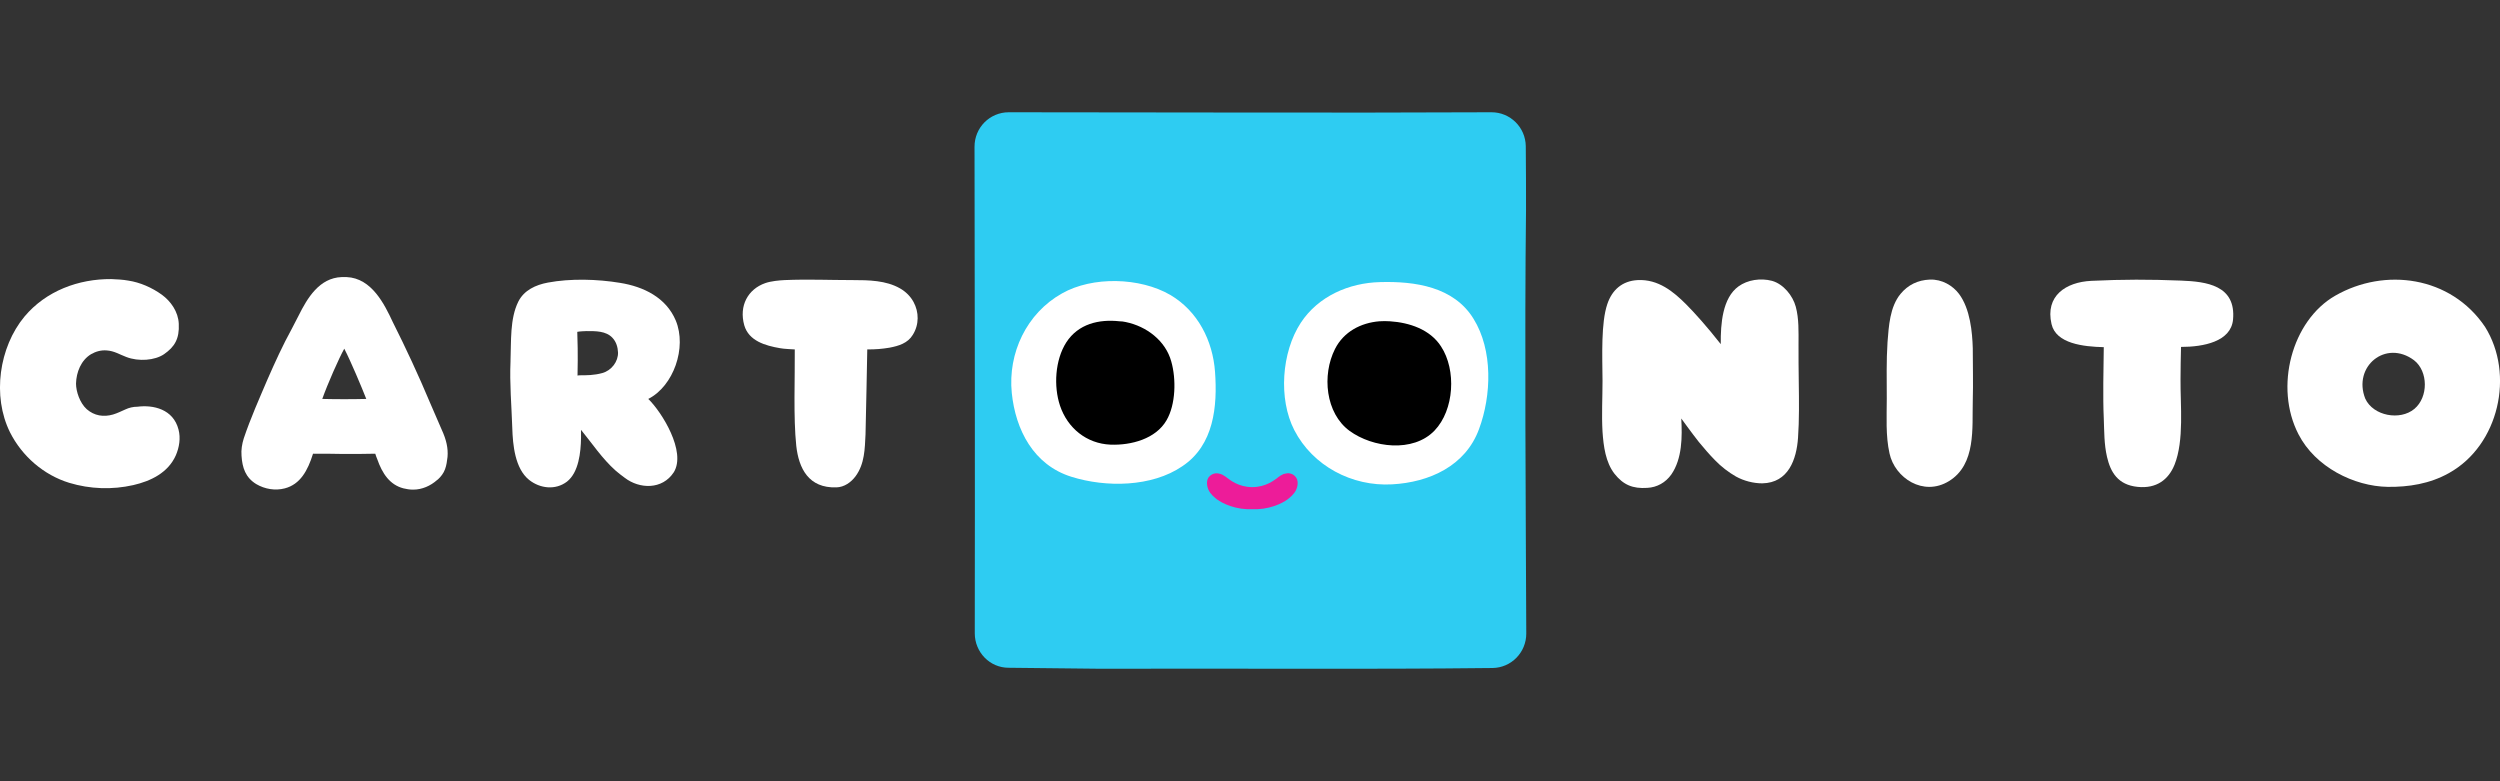 <svg width="800" height="250" viewBox="0 0 800 250" fill="none" xmlns="http://www.w3.org/2000/svg">
<rect x="0" y="0" width="800" height="250" fill="#333333" stroke="none"/>
<g clip-path="url(#clip0_17_872)">
<path d="M488.408 202.748C488.408 208.778 483.608 213.682 477.608 213.763C436.088 214.245 393.768 213.843 352.408 214.004C342.488 213.924 332.648 213.763 322.728 213.682C316.728 213.682 311.928 208.698 311.928 202.668C312.008 150.812 311.928 98.794 311.848 46.938C311.848 40.828 316.728 35.924 322.808 35.924C374.168 35.924 426.008 36.165 477.288 35.924C483.288 35.924 488.168 40.748 488.248 46.777C488.328 53.772 488.328 61.249 488.328 67.118C487.848 106.915 488.248 163.997 488.408 202.748Z" fill="#2ECCF2"/>
<path d="M388.808 118.974C388.088 109.085 383.368 99.598 374.488 94.373C364.808 88.745 349.608 88.343 339.848 93.89C328.488 100.242 322.488 113.025 323.768 125.728C324.968 137.546 330.728 148.802 342.888 152.58C353.928 156.037 368.568 155.877 378.328 149.204C388.488 142.45 389.608 129.989 388.808 118.974Z" fill="white"/>
<path d="M441.608 90.272C431.688 90.513 421.848 94.775 416.248 103.297C410.088 112.703 409.048 127.657 414.168 137.626C420.088 149.123 432.648 155.716 445.448 154.992C457.368 154.349 468.968 149.123 473.288 137.305C477.288 126.532 477.768 112.06 471.528 102.01C465.208 91.719 452.728 89.951 441.608 90.272Z" fill="white"/>
<path d="M360.248 103.056C359.528 102.895 358.888 102.814 358.248 102.814C351.688 102.091 345.048 103.618 341.208 109.568C337.608 115.196 337.128 123.637 339.208 129.828C341.608 136.983 347.688 141.968 355.368 142.289C362.008 142.531 369.848 140.44 373.288 134.491C376.248 129.426 376.408 121.306 374.808 115.678C372.968 109.005 366.888 104.422 360.248 103.056Z" fill="black"/>
<path d="M461.128 110.854C457.608 105.387 450.968 103.216 444.808 102.814C443.688 102.734 442.488 102.734 441.368 102.814C435.528 103.297 430.008 106.111 427.208 111.658C422.968 120.019 424.168 132.24 431.848 137.868C439.208 143.254 452.168 144.943 459.048 137.787C465.368 131.195 466.088 118.411 461.128 110.854Z" fill="black"/>
<path d="M400.648 162.952C400.328 162.952 400.088 162.952 399.928 162.952C399.688 162.952 399.448 162.952 399.288 162.952C399.288 162.952 399.288 162.952 399.208 162.952C398.888 162.952 398.488 162.871 398.168 162.871C397.928 162.871 397.768 162.791 397.528 162.791C397.448 162.791 397.368 162.791 397.288 162.791C391.848 161.987 389.048 159.495 389.048 159.495C388.328 158.932 387.768 158.369 387.288 157.726C386.168 156.198 385.928 154.108 386.648 152.902C387.368 151.857 388.648 151.214 390.008 151.535C390.008 151.535 390.088 151.535 390.328 151.616C390.328 151.616 390.328 151.616 390.408 151.616C390.568 151.696 390.808 151.776 391.048 151.857C391.128 151.857 391.208 151.937 391.208 151.937C391.528 152.098 391.848 152.339 392.248 152.58C392.248 152.58 392.328 152.58 392.328 152.661C392.408 152.661 392.408 152.741 392.488 152.741C392.488 152.741 392.568 152.822 392.648 152.902C393.208 153.304 394.168 154.027 395.288 154.59C396.728 155.314 398.568 155.877 400.648 155.877H400.808C402.888 155.877 404.728 155.314 406.168 154.59C407.288 154.027 408.248 153.304 408.808 152.902C408.888 152.822 408.968 152.741 408.968 152.741C409.048 152.661 409.048 152.661 409.128 152.661C409.208 152.58 409.208 152.58 409.208 152.58C409.608 152.259 409.928 152.098 410.248 151.937C410.328 151.937 410.408 151.857 410.408 151.857C410.648 151.696 410.888 151.616 411.048 151.616C411.048 151.616 411.048 151.616 411.128 151.616C411.288 151.535 411.448 151.535 411.448 151.535C412.808 151.214 414.088 151.776 414.808 152.902C415.608 154.108 415.288 156.279 414.168 157.726C413.688 158.369 413.128 158.932 412.408 159.495C412.408 159.495 409.608 161.987 404.168 162.791C404.088 162.791 404.008 162.791 403.928 162.791C403.688 162.791 403.528 162.871 403.288 162.871C402.968 162.871 402.568 162.952 402.248 162.952C402.248 162.952 402.248 162.952 402.168 162.952C401.928 162.952 401.688 162.952 401.448 162.952C401.128 162.952 400.888 162.952 400.648 162.952Z" fill="#ED1C99"/>
<path d="M207.448 127.657C215.528 123.557 219.848 111.256 216.248 102.573C213.128 95.177 205.928 91.719 198.408 90.513C191.128 89.308 182.568 89.066 175.288 90.433C171.448 91.157 167.688 92.845 165.848 96.543C163.128 102.01 163.608 109.326 163.368 115.276C163.368 115.356 163.368 115.517 163.368 115.597C163.048 122.833 163.688 129.587 163.928 136.903C164.088 142.45 164.808 149.927 169.288 153.545C172.808 156.359 177.768 156.922 181.448 154.108C185.208 151.133 185.848 144.701 185.928 140.199C185.928 139.315 185.928 138.43 185.928 137.546C189.528 141.968 192.728 146.792 196.968 150.57C197.928 151.374 198.888 152.178 199.928 152.902C204.648 156.52 211.928 156.761 215.608 151.133C219.688 144.541 211.768 131.838 207.448 127.657ZM184.808 120.18C184.968 113.346 184.808 108.201 184.728 106.191C185.368 106.03 187.368 105.95 187.688 105.95C190.568 105.95 193.928 105.869 196.008 108.121C197.208 109.407 197.688 111.095 197.768 112.784C197.848 115.678 195.688 118.572 192.728 119.376C190.088 120.1 187.848 120.1 185.128 120.1C185.128 120.18 184.808 120.18 184.808 120.18Z" fill="white"/>
<path d="M795.208 104.583C784.248 88.343 763.128 85.529 747.288 94.614C733.368 102.573 727.688 123.878 735.528 138.993C740.888 149.445 753.288 155.635 764.088 155.796C770.728 155.877 777.528 154.832 783.688 151.374C799.688 142.45 804.728 119.778 795.208 104.583ZM756.888 127.577C752.808 117.286 763.448 108.523 772.488 115.276C777.048 118.813 777.128 127.094 772.568 130.873C768.008 134.652 759.448 133.124 756.888 127.577Z" fill="white"/>
<path d="M697.928 89.79C687.608 89.388 679.528 89.388 669.208 89.87C661.048 90.272 654.408 94.694 656.488 103.699C657.928 109.97 666.648 110.934 673.208 111.095C673.128 117.849 672.888 127.094 673.208 133.848C673.368 137.948 673.288 142.129 674.248 146.229C675.368 151.053 677.688 155.153 684.008 155.796C690.088 156.439 693.928 153.465 695.848 148.721C698.968 140.923 697.688 129.587 697.768 121.386C697.768 118.492 697.848 113.909 697.928 111.015C705.128 111.015 713.848 109.327 714.568 102.332C715.608 91.237 706.008 90.112 697.928 89.79Z" fill="white"/>
<path d="M543.608 141.405C545.288 143.415 546.968 145.425 548.808 147.274C550.728 149.284 553.128 151.133 555.528 152.5C558.008 153.867 561.048 154.671 563.928 154.671C572.328 154.51 574.888 146.953 575.368 140.119C575.768 134.491 575.688 128.059 575.608 122.512C575.528 118.251 575.528 114.311 575.528 110.211C575.528 106.191 575.688 102.01 574.648 98.151C573.688 94.614 570.728 90.915 567.048 89.87C563.368 88.906 559.208 89.549 556.328 91.639C551.208 95.337 550.568 103.538 550.648 110.131C546.168 104.422 542.248 100.081 539.608 97.428C535.528 93.327 530.648 89.308 524.088 89.629C519.128 89.87 515.848 92.765 514.328 97.347C512.328 103.297 512.728 113.427 512.808 121.869C512.808 127.336 512.488 132.722 512.808 138.189C513.128 142.772 513.768 147.917 516.648 151.616C519.448 155.153 522.488 156.439 527.128 156.118C530.248 155.957 532.968 154.43 534.808 151.857C538.328 146.792 538.328 139.717 538.008 133.928C537.928 133.767 541.368 138.591 543.608 141.405Z" fill="white"/>
<path d="M292.328 96.624C291.368 94.855 289.848 93.327 288.008 92.282C283.528 89.71 277.928 89.629 272.888 89.629C265.368 89.629 258.568 89.308 251.048 89.629C249.368 89.71 246.728 89.951 244.888 90.594C239.368 92.523 236.408 97.83 238.168 104.101C239.608 109.085 244.888 110.613 249.608 111.417C250.808 111.658 253.128 111.738 254.328 111.819C254.408 120.904 253.848 133.607 254.808 142.691C255.608 149.847 258.728 156.279 267.688 155.957C270.168 155.877 272.328 154.349 273.768 152.42C276.728 148.4 276.728 143.576 276.968 138.993C277.048 137.064 277.528 111.819 277.528 111.819C280.408 111.819 282.168 111.658 284.648 111.256C287.608 110.693 290.488 109.809 292.088 107.156C294.168 103.859 294.088 99.84 292.328 96.624Z" fill="white"/>
<path d="M40.088 131.034C38.808 131.597 37.528 132.24 36.168 132.642C33.128 133.526 30.168 133.044 27.768 130.953C25.528 128.944 24.328 125.245 24.328 122.753C24.408 119.135 25.928 115.276 29.128 113.346C30.648 112.462 32.408 111.98 34.168 112.14C36.568 112.301 38.248 113.427 40.408 114.231C44.328 115.758 49.528 115.356 52.488 113.346C55.848 111.015 57.448 108.442 57.208 103.618C57.048 99.759 54.648 96.382 51.768 94.292C48.648 92.041 44.808 90.353 41.048 89.79C39.288 89.468 37.448 89.388 35.608 89.308C25.128 89.227 14.728 93.086 7.848 101.287C-0.312 111.095 -2.552 126.773 3.208 138.35C7.048 145.988 14.008 152.018 22.168 154.51C28.808 156.52 35.928 156.761 42.648 155.234C48.248 153.947 53.768 151.294 56.248 145.747C57.368 143.174 57.848 140.199 57.128 137.466C55.448 130.873 48.968 129.506 44.008 130.149C42.568 130.149 41.288 130.471 40.088 131.034Z" fill="white"/>
<path d="M125.688 103.056C123.048 97.428 118.968 88.986 110.888 88.664C110.088 88.664 109.448 88.664 109.368 88.664C102.168 88.906 98.328 95.418 95.528 101.046C94.808 102.412 94.088 103.859 93.368 105.226C90.488 110.452 88.008 115.919 85.608 121.386C82.968 127.577 80.168 133.848 78.008 140.28C77.448 142.048 77.128 143.978 77.288 145.827C77.528 149.686 78.568 152.822 82.008 154.912C84.728 156.52 88.088 157.083 91.128 156.279C96.088 154.992 98.488 150.57 100.168 145.184C102.728 145.184 107.128 145.184 109.688 145.264H110.648C113.128 145.264 117.608 145.264 120.088 145.184C120.248 145.747 120.488 146.39 120.728 146.953C122.328 151.535 124.728 155.153 129.128 156.279C130.088 156.52 131.128 156.681 132.088 156.681H132.248C135.048 156.681 137.768 155.475 139.848 153.626C139.928 153.545 140.008 153.465 140.088 153.465C141.128 152.5 141.928 151.455 142.408 150.168C142.888 148.882 143.048 147.515 143.208 146.229C143.448 143.415 142.808 140.682 141.368 137.546L137.608 128.863C133.928 120.1 129.928 111.497 125.688 103.056ZM110.168 127.738C107.368 127.738 107.048 127.738 103.128 127.657C104.808 122.914 108.488 114.552 110.168 111.578C112.248 115.598 115.688 123.798 117.208 127.657C113.288 127.738 112.968 127.738 110.168 127.738Z" fill="white"/>
<path d="M626.888 94.051C624.888 91.398 621.448 89.308 617.528 89.468C613.688 89.629 610.568 91.157 608.168 94.051C604.728 98.232 604.408 104.422 604.008 109.487C603.608 115.437 603.768 121.547 603.768 127.577C603.768 133.365 603.368 139.395 604.648 145.103C606.328 152.902 615.448 159.012 623.688 153.947C632.408 148.56 631.048 136.903 631.288 128.3C631.448 122.351 631.288 117.045 631.288 111.417C631.128 106.352 630.488 98.875 626.888 94.051Z" fill="white"/>
</g>
<defs>
<clipPath id="clip0_17_872">
<rect width="800" height="178" fill="white" transform="translate(0 36)"/>
</clipPath>
</defs>
</svg>

